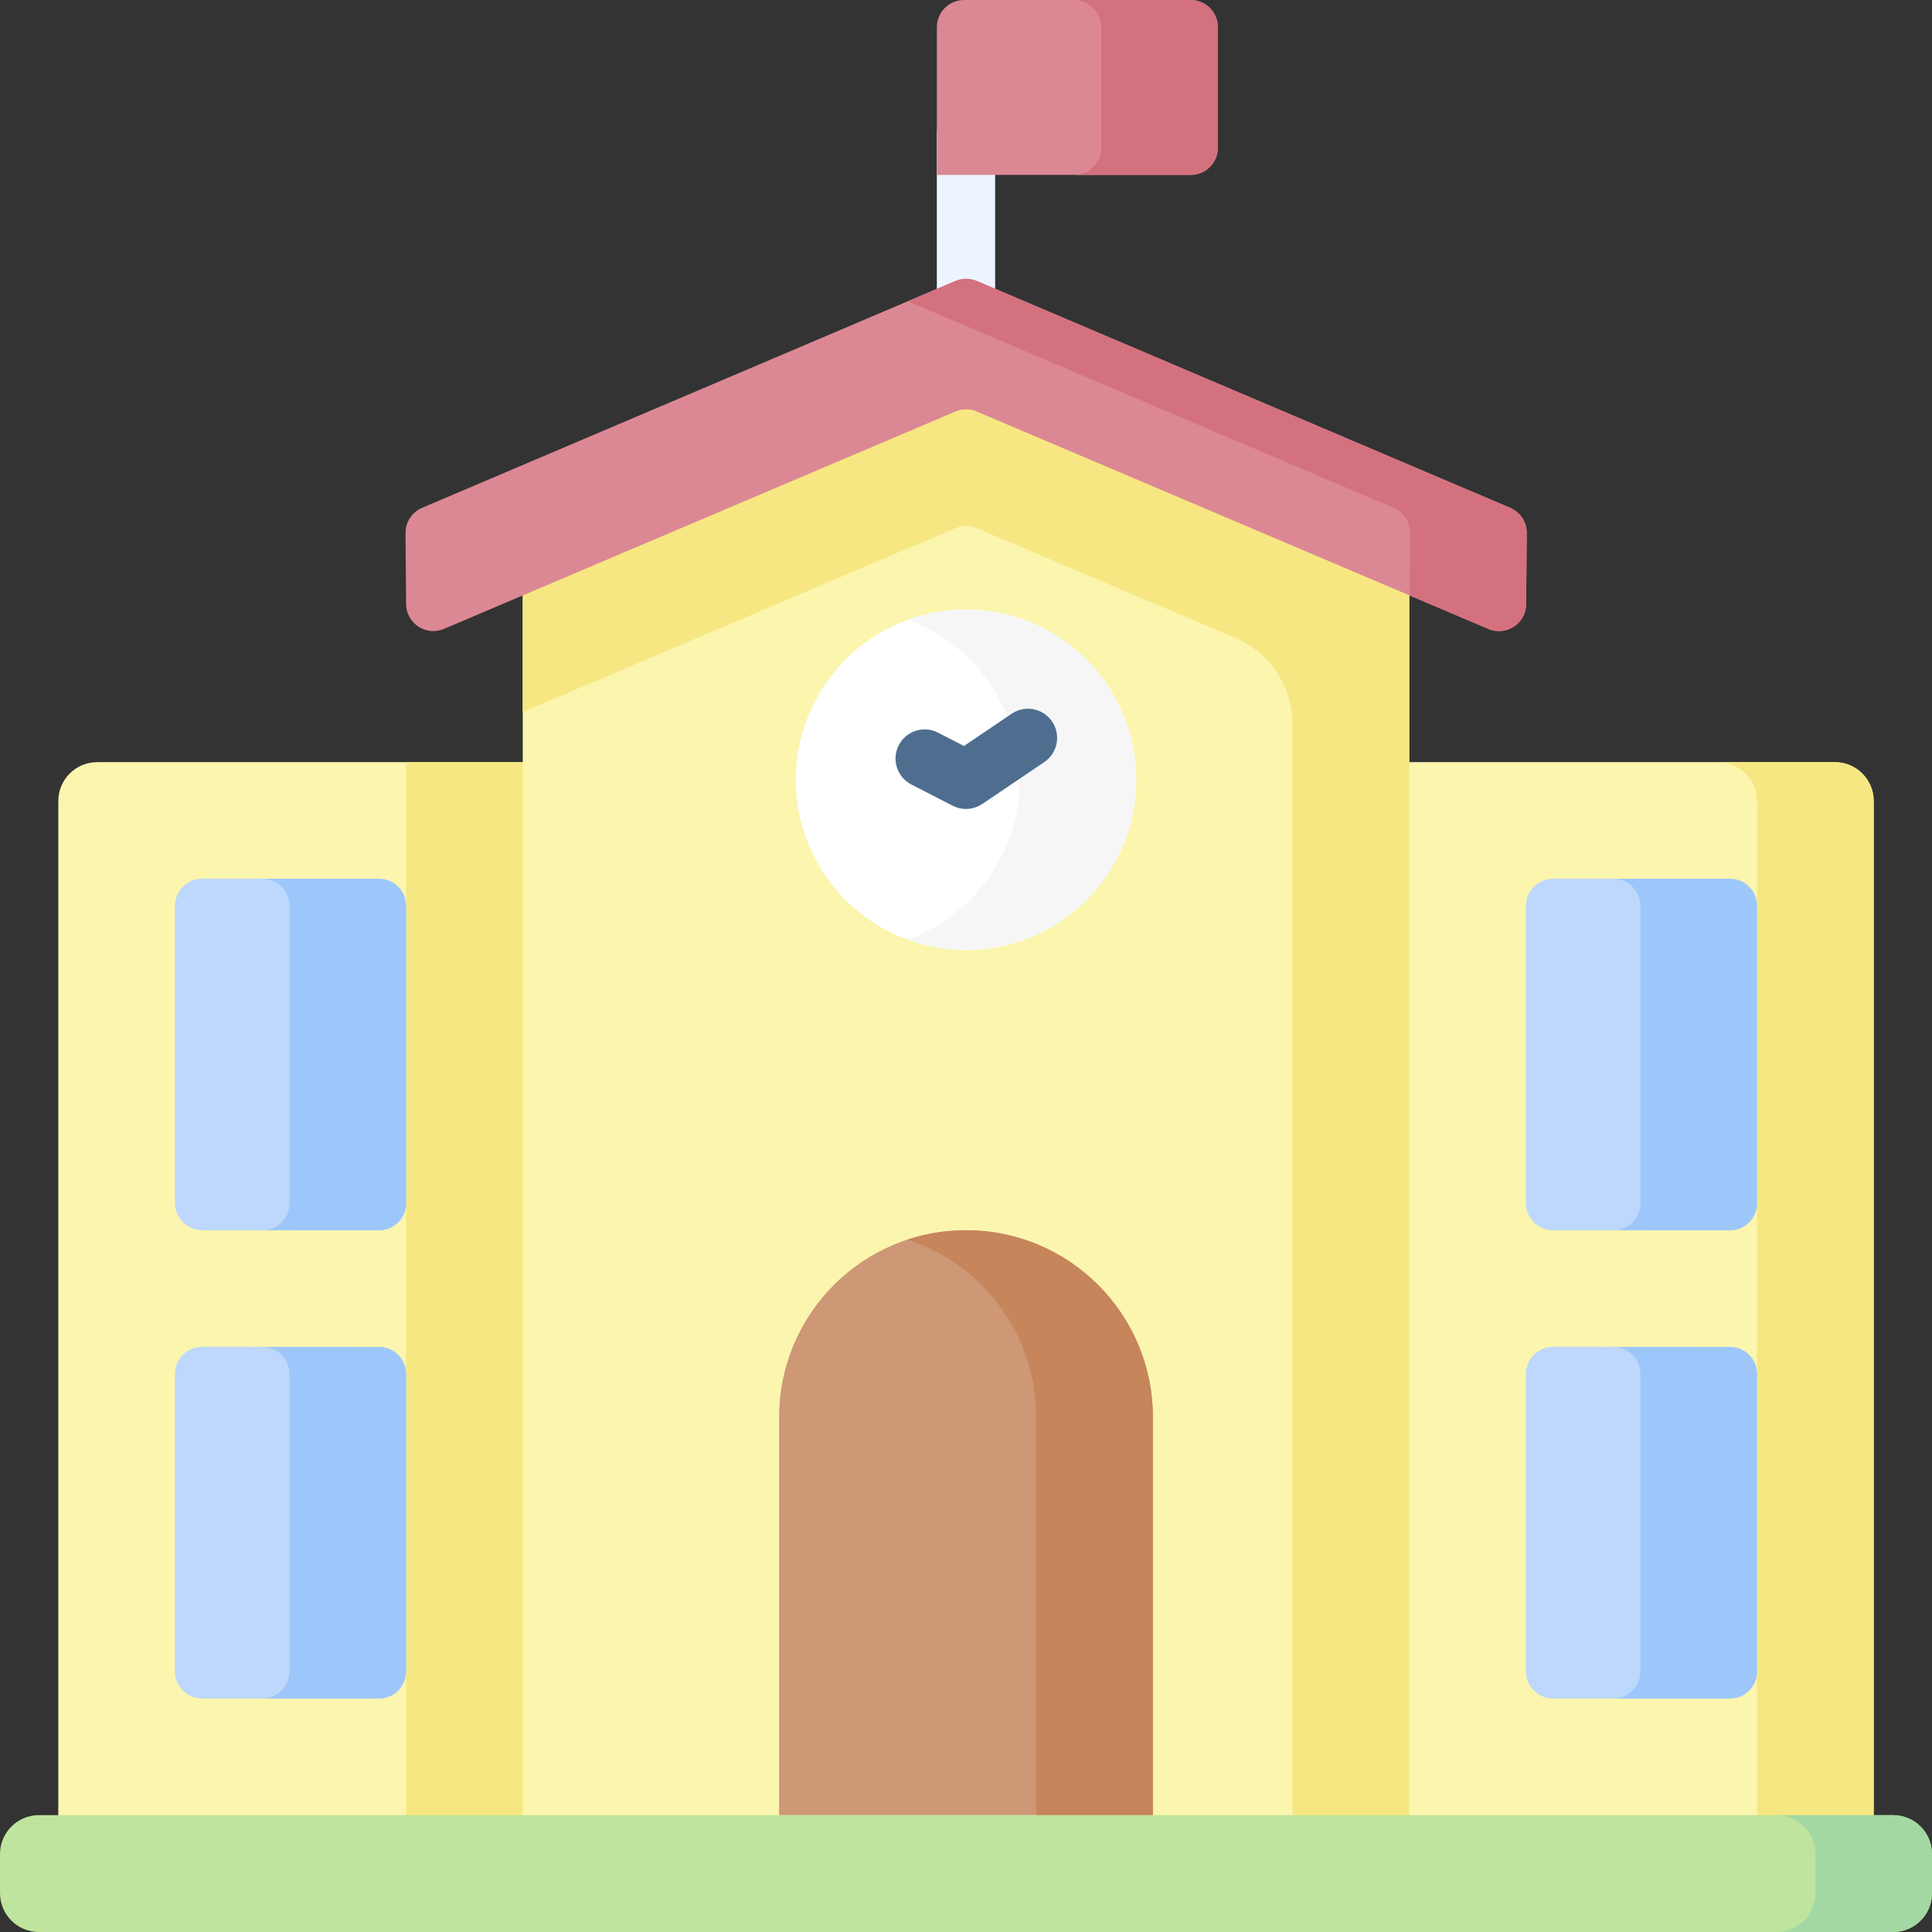 <svg id="Layer_1" enable-background="new 0 0 512 512" height="512" viewBox="0 0 512 512" width="512" xmlns="http://www.w3.org/2000/svg"><rect x="0" y="0" width="512" height="512" fill="#333333" stroke="none"/><g><path d="m496.547 512h-481.094v-299.722c0-5.69 4.612-10.302 10.302-10.302h460.491c5.69 0 10.302 4.612 10.302 10.302v299.722z" fill="#fbf5ae"/><path d="m486.245 201.976h-30.905c5.69 0 10.302 4.612 10.302 10.302v299.722h30.905v-299.722c0-5.69-4.612-10.302-10.302-10.302z" fill="#f7e782"/><path d="m107.631 201.976h234.927v310.024h-234.927z" fill="#f7e782"/><path d="m373.464 512h-234.928v-369.835l117.464-50.559 117.464 50.559z" fill="#fbf5ae"/><g><path d="m256 93.875c-4.267 0-7.726-3.459-7.726-7.726v-50.665c0-4.268 3.459-7.726 7.726-7.726s7.726 3.459 7.726 7.726v50.665c0 4.267-3.459 7.726-7.726 7.726z" fill="#ecf5ff"/></g><path d="m258.855 105.364c-1.803-.767-3.841-.767-5.645 0l-114.674 48.771v34.564l114.676-48.735c1.802-.766 3.839-.766 5.641 0l68.538 29.127c9.196 3.908 15.167 12.934 15.167 22.926v319.983h30.905v-323.329-34.564z" fill="#f7e782"/><g><path d="m253.211 74.458-141.356 60.119c-2.681 1.14-4.413 3.782-4.389 6.695l.155 18.819c.042 5.142 5.299 8.589 10.032 6.578l135.561-57.611c1.802-.766 3.839-.766 5.641 0l135.561 57.611c4.733 2.011 9.989-1.435 10.032-6.578l.155-18.819c.024-2.913-1.708-5.555-4.389-6.695l-141.359-60.119c-1.803-.766-3.841-.766-5.644 0z" fill="#db8894"/></g><g><path d="m400.212 134.577-141.357-60.118c-1.803-.767-3.841-.767-5.645 0l-12.63 5.371 128.726 54.747c2.681 1.14 4.413 3.782 4.389 6.695l-.136 16.534 20.855 8.863c4.733 2.011 9.989-1.435 10.032-6.577l.155-18.819c.023-2.914-1.708-5.556-4.389-6.696z" fill="#d4717f"/></g><path d="m315.532 46.358h-67.258v-39.147c0-3.983 3.229-7.211 7.211-7.211h60.047c3.983 0 7.211 3.229 7.211 7.211v31.936c0 3.983-3.229 7.211-7.211 7.211z" fill="#db8894"/><path d="m315.532 0h-30.905c3.983 0 7.211 3.229 7.211 7.211v31.936c0 3.983-3.229 7.211-7.211 7.211h30.905c3.983 0 7.211-3.229 7.211-7.211v-31.936c0-3.982-3.229-7.211-7.211-7.211z" fill="#d4717f"/><g><circle cx="256" cy="206.657" fill="#fff" r="45.106"/><path d="m256 161.55c-5.428 0-10.632.96-15.453 2.718 17.301 6.309 29.654 22.905 29.654 42.389s-12.353 36.08-29.654 42.389c4.82 1.758 10.024 2.718 15.453 2.718 24.912 0 45.107-20.195 45.107-45.106s-20.195-45.108-45.107-45.108z" fill="#f7f6f7"/><path d="m278.824 191.223c-2.39-3.534-7.192-4.463-10.728-2.072l-12.632 8.542-6.879-3.538c-3.795-1.951-8.453-.456-10.405 3.338-1.951 3.795-.457 8.453 3.338 10.404l10.901 5.606c.012.006.024.012.035.018l.013.007c.069.036.141.06.211.093.206.098.413.197.626.276.255.095.514.171.773.238.032.008.064.021.096.029.603.147 1.214.221 1.82.221.363 0 .724-.028 1.081-.078.148-.021.293-.061.44-.091.206-.041.413-.079.615-.137.155-.045.306-.106.459-.161.196-.07.391-.139.58-.224.137-.062.269-.135.404-.205.204-.106.404-.217.598-.342.052-.033.107-.056.158-.09l16.424-11.106c3.535-2.39 4.463-7.192 2.072-10.728z" fill="#4f6d8f"/></g><path d="m305.52 481.03h-99.04v-105.492c0-27.349 22.171-49.52 49.52-49.52 27.349 0 49.52 22.171 49.52 49.52z" fill="#ce9775"/><path d="m256 326.018c-5.398 0-10.589.876-15.453 2.472 19.779 6.493 34.067 25.096 34.067 47.048v105.492h30.905v-105.492c.001-27.349-22.17-49.52-49.519-49.52z" fill="#c6855b"/><path d="m10.302 481.03h491.396c5.69 0 10.302 4.622 10.302 10.323v10.323c0 5.701-4.612 10.323-10.302 10.323h-491.396c-5.69.001-10.302-4.621-10.302-10.322v-10.323c0-5.702 4.612-10.324 10.302-10.324z" fill="#bee49d"/><path d="m501.698 481.03h-30.905c5.69 0 10.302 4.622 10.302 10.323v10.323c0 5.701-4.612 10.323-10.302 10.323h30.905c5.69 0 10.302-4.622 10.302-10.323v-10.323c0-5.701-4.612-10.323-10.302-10.323z" fill="#a3d8a4"/><g><path d="m404.369 364.138v78.775c0 3.983 3.229 7.211 7.211 7.211h46.85c3.983 0 7.211-3.229 7.211-7.211v-78.75c0-3.981-3.226-7.209-7.207-7.211l-46.85-.025c-3.984-.002-7.215 3.227-7.215 7.211z" fill="#bdd8fc"/><path d="m458.434 356.952h-30.905c3.981.002 7.207 3.23 7.207 7.211v78.75c0 3.983-3.229 7.211-7.211 7.211h30.905c3.983 0 7.211-3.228 7.211-7.211v-78.75c.001-3.981-3.226-7.209-7.207-7.211z" fill="#9dc7fb"/><path d="m465.642 318.835v-78.742c0-3.983-3.229-7.211-7.211-7.211h-46.85c-3.983 0-7.211 3.229-7.211 7.211v78.718c0 3.981 3.226 7.209 7.207 7.211l46.85.025c3.984.002 7.215-3.228 7.215-7.212z" fill="#bdd8fc"/><path d="m458.431 232.882h-30.905c3.983 0 7.211 3.229 7.211 7.211v78.742c0 3.875-3.058 7.027-6.891 7.195l30.582.016c3.984.002 7.215-3.227 7.215-7.211v-78.742c-.001-3.983-3.23-7.211-7.212-7.211z" fill="#9dc7fb"/></g><g><path d="m46.358 364.138v78.775c0 3.983 3.229 7.211 7.211 7.211h46.85c3.983 0 7.211-3.229 7.211-7.211v-78.75c0-3.981-3.226-7.209-7.207-7.211l-46.85-.025c-3.984-.002-7.215 3.227-7.215 7.211z" fill="#bdd8fc"/><path d="m107.631 318.835v-78.742c0-3.983-3.229-7.211-7.211-7.211h-46.85c-3.983 0-7.211 3.229-7.211 7.211v78.718c0 3.981 3.226 7.209 7.207 7.211l46.85.025c3.984.002 7.215-3.228 7.215-7.212z" fill="#bdd8fc"/><g fill="#9dc7fb"><path d="m100.423 356.952h-30.905c3.981.002 7.207 3.23 7.207 7.211v78.75c0 3.983-3.229 7.211-7.211 7.211h30.905c3.983 0 7.211-3.228 7.211-7.211v-78.75c.001-3.981-3.225-7.209-7.207-7.211z"/><path d="m100.42 232.882h-30.906c3.983 0 7.211 3.229 7.211 7.211v78.742c0 3.875-3.058 7.027-6.891 7.195l30.582.016c3.984.002 7.215-3.227 7.215-7.211v-78.742c0-3.983-3.229-7.211-7.211-7.211z"/></g></g></g></svg>